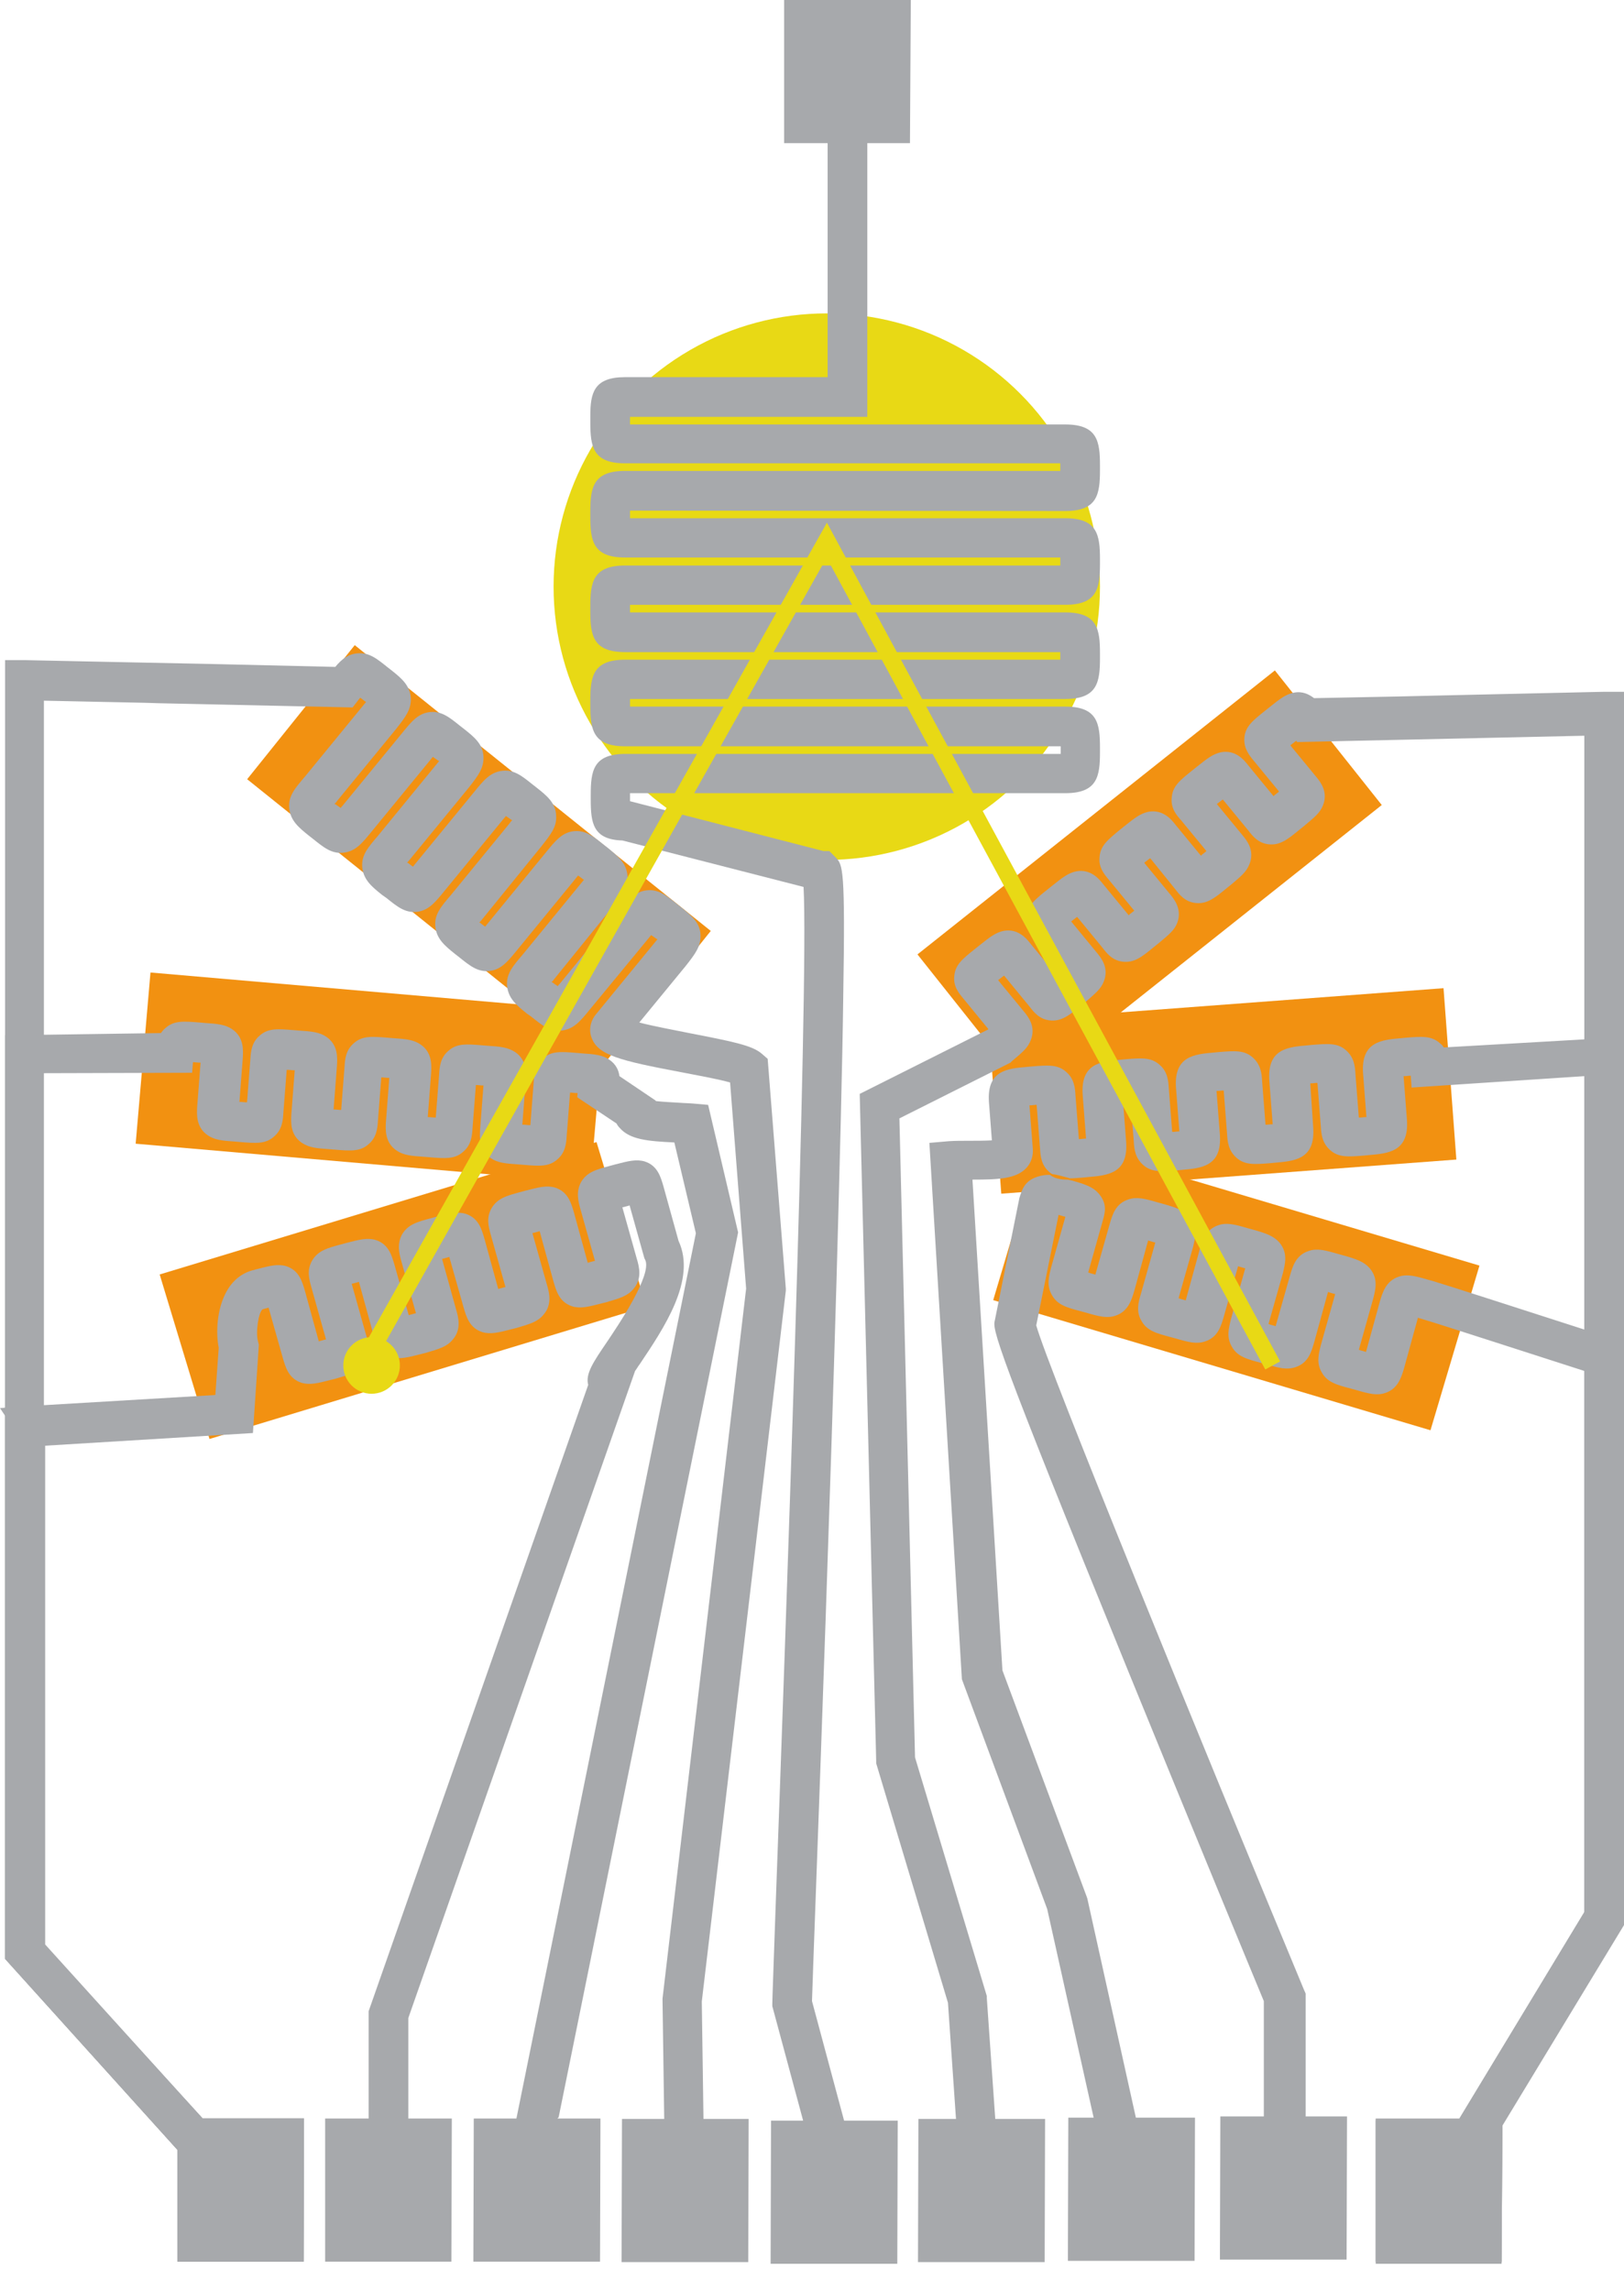 <?xml version="1.0" encoding="utf-8"?>
<!-- Generator: Adobe Illustrator 19.2.1, SVG Export Plug-In . SVG Version: 6.00 Build 0)  -->
<svg version="1.1" id="DEVICE:_x7B__x27_id_x27_:0_x7D_"
	 xmlns="http://www.w3.org/2000/svg" xmlns:xlink="http://www.w3.org/1999/xlink" x="0px" y="0px" viewBox="0 0 384.6 542.5"
	 style="enable-background:new 0 0 384.6 542.5;" xml:space="preserve">
<style type="text/css">
	.st0{fill:#E8D915;}
	.st1{fill:#F29111;}
	.st2{fill:#A7A9AC;}
	.st3{fill:none;stroke:#E8D915;stroke-width:4;stroke-miterlimit:10;}
</style>
<g id="HEATER:_x7B__x27_resistance_x27_:60_x7D_">
	<circle id="CHROME:_chromicv" class="st0" cx="195.8" cy="138.9" r="64.7"/>
</g>
<g id="HEATER:_x7B__x27_resistance_x27_:30_x7D__5_">
	
		<rect id="CHROME:_Arm" x="93" y="148.5" transform="matrix(0.626 -0.78 0.78 0.626 -115.516 164.075)" class="st1" width="40.7" height="108.1"/>
</g>
<g id="HEATER:_x7B__x27_resistance_x27_:30_x7D__4_">
	
		<rect id="CHROME:_Arm_1_" x="67.4" y="201.1" transform="matrix(8.624594e-02 -0.996 0.996 8.624594e-02 -173.981 320.584)" class="st1" width="40.7" height="108.1"/>
</g>
<g id="HEATER:_x7B__x27_resistance_x27_:30_x7D__3_">
	
		<rect id="CHROME:_Arm_2_" x="41.4" y="285.2" transform="matrix(0.957 -0.29 0.29 0.957 -84.513 40.826)" class="st1" width="108.1" height="40.7"/>
</g>
<g id="HEATER:_x7B__x27_resistance_x27_:30_x7D__2_">
	
		<rect id="CHROME:_Arm_3_" x="218.2" y="187.8" transform="matrix(0.783 -0.622 0.622 0.783 -70.386 214.648)" class="st1" width="108.1" height="40.7"/>
</g>
<g id="HEATER:_x7B__x27_resistance_x27_:30_x7D__1_">
	
		<rect id="CHROME:_Arm_4_" x="235.5" y="238" transform="matrix(0.997 -7.472646e-02 7.472646e-02 0.997 -18.495 22.361)" class="st1" width="108.1" height="40.7"/>
</g>
<g id="HEATER:_x7B__x27_resistance_x27_:30_x7D_">
	
		<rect id="CHROME:_Arm_5_" x="272.7" y="249.8" transform="matrix(0.285 -0.958 0.958 0.285 -81.816 497.89)" class="st1" width="40.7" height="108.1"/>
</g>
<path id="JOULE:__x7B__x27_resistance_x27_:30_x7D__2_" class="st2" d="M384.6,317.8v137.5l-28.8,47.5l-0.2,32.7h-29.8v-33.9h19.8
	l29.6-48.9V324.6c-9.1-2.9-34.3-11.1-38.1-12.2l-1-0.3c-0.1,0-0.2-0.1-0.3-0.1l-3.3,12c-0.6,2-1.4,4.8-4.4,5.8c-2,0.7-3.9,0.2-7-0.7
	l-1.1-0.3c-3.4-0.9-5.7-1.5-7-3.9c-1.3-2.2-0.7-4.4-0.2-6.4l3.4-12.1c-0.1,0-0.2-0.1-0.4-0.1l-1-0.3c-0.1,0-0.2-0.1-0.3-0.1l-3.3,12
	c-0.6,2-1.3,4.8-4.4,5.8c-2.1,0.7-3.9,0.2-7-0.7l-1.1-0.3c-3.4-0.9-5.7-1.5-7-3.9c-1.3-2.2-0.7-4.4-0.2-6.4l3.4-12.1
	c-0.1,0-0.2-0.1-0.4-0.1l-1-0.3c-0.1,0-0.2-0.1-0.3-0.1l-3.4,12c-0.6,2-1.3,4.8-4.4,5.8c-2,0.7-3.9,0.2-7-0.7l-1.1-0.3
	c-3.4-0.9-5.7-1.5-7-3.9c-1.3-2.2-0.7-4.4-0.1-6.4l3.4-12.1c-0.1,0-0.2-0.1-0.4-0.1l-1-0.3c-0.1,0-0.2-0.1-0.3-0.1l-3.3,12
	c-0.6,2-1.4,4.8-4.4,5.8c-2,0.7-3.9,0.2-7-0.7l-1.1-0.3c-3.4-0.9-5.7-1.5-7-3.9c-1.3-2.2-0.7-4.4-0.2-6.4l3.4-12.1
	c-0.1,0-0.2-0.1-0.4-0.1l-1-0.3c-0.1,0-0.1,0-0.2-0.1l-5.3,26.2c2.8,10.1,39.1,98.8,63.4,157.3l0.4,0.9v29.1h9.8l-0.1,33.9h-30
	l0.1-33.9h10.3v-27.3c-2.5-6-17.3-41.8-31.9-77.6c-31.9-78.2-32.4-81.4-31.8-83.6l5.8-28.9c0.6-2,1.2-4.1,4.3-5.1
	c1-0.3,2-0.5,3.1-0.4v0.1c1.2,0.8,2.5,1,4.1,1l0.9,0.2c3.2,0.9,5,1.5,6.4,3.1c2.1,2.5,1.5,4.5,0.9,6.6l-3.4,12.1
	c0.1,0,0.2,0,0.3,0.1l1.1,0.3c0.1,0,0.2,0.1,0.3,0.1l3.4-12c0.6-2,1.3-4.8,4.4-5.8c2-0.7,3.9-0.2,7,0.7l1.1,0.3
	c3.2,0.9,5,1.5,6.4,3.1c2.1,2.5,1.3,5.2,0.8,7.3l-3.4,12c0.1,0,0.2,0,0.3,0.1l1.1,0.3c0.1,0,0.2,0.1,0.3,0.1l3.3-12
	c0.6-2,1.4-4.8,4.4-5.8c2-0.7,3.9-0.2,7,0.7l1.1,0.3c3.2,0.9,5,1.5,6.4,3.1c2.1,2.5,1.3,5.2,0.8,7.3l-3.4,12c0.1,0,0.2,0,0.3,0.1
	l1.1,0.3c0.1,0,0.2,0.1,0.3,0.1l3.4-12c0.6-2,1.3-4.8,4.4-5.8c2-0.7,3.9-0.2,7,0.7l1.1,0.3c3.2,0.9,5,1.5,6.4,3.1
	c2.1,2.5,1.3,5.2,0.8,7.2l-3.4,12.1c0.1,0,0.2,0,0.3,0.1l1.1,0.3c0.1,0,0.2,0.1,0.3,0.1l3.3-12c0.6-2,1.4-4.8,4.4-5.8
	c2-0.7,3.9-0.2,7,0.7l1.1,0.3c3.4,1,23.5,7.5,35.6,11.4C380.4,316.4,384.1,317.7,384.6,317.8z"/>
<path id="JOULE:__x7B__x27_resistance_x27_:30_x7D__1_" class="st2" d="M384.6,245.2v210.2l-28.8,47.5l-0.2,32.7h-29.8v-33.9h19.8
	l29.6-48.9v-198l-40.9,2.7l-0.2-2.8c-0.1,0-0.2,0-0.3,0l-1,0.1c-0.1,0-0.3,0-0.4,0l0.8,10.4c0.5,7.5-4.4,7.9-9.1,8.3l-1,0.1
	c-3.8,0.3-6.1,0.5-8.1-1.3c-1.9-1.7-2.1-3.8-2.2-5.6l-0.8-10.3c-0.1,0-0.2,0-0.3,0l-1,0.1c-0.1,0-0.3,0-0.4,0L311,267
	c0.5,7.5-4.4,7.9-9.1,8.3l-1,0.1c-3.8,0.3-6.1,0.5-8.1-1.3c-1.9-1.7-2.1-3.8-2.2-5.6l-0.8-10.3c-0.1,0-0.2,0-0.3,0l-1,0.1
	c-0.1,0-0.3,0-0.4,0l0.8,10.4c0.5,7.5-4.4,7.9-9.1,8.3l-1,0.1c-3.8,0.3-6.1,0.5-8.1-1.3c-1.9-1.7-2.1-3.8-2.2-5.6l-0.8-10.3
	c-0.1,0-0.2,0-0.3,0l-1.1,0.1c-0.1,0-0.3,0-0.4,0l0.8,10.4c0.5,7.5-4.4,7.9-9.1,8.3l-1,0.1c-1.2,0.1-2.3,0.2-3.3,0.2l-0.2-0.1
	c-1.6-0.4-2.8-0.8-3.9-0.9l0,0c-0.2-0.1-0.5-0.3-0.7-0.5c-1.9-1.6-2.1-3.8-2.2-5.6l-0.8-10.3c-0.1,0-0.2,0-0.3,0l-1,0.1
	c-0.1,0-0.3,0-0.4,0l0.8,10.4c0.1,1.6-0.4,3.2-1.5,4.4c-2.4,2.6-6.5,2.8-12.8,2.8l7.1,116.2l20,53.7l0.1,0.3l11.5,51.9h14l-0.1,33.9
	h-30l0.1-33.9h6L248,452l-20.2-54.4l-7.7-127l4.6-0.4c1.5-0.1,3.2-0.1,5.1-0.1c1.4,0,3.5,0,5.1-0.1l-0.7-9.1
	c-0.5-7.5,4.4-7.9,9.1-8.3l1.1-0.1c3.8-0.3,6.1-0.5,8.1,1.3c1.9,1.6,2.1,3.8,2.2,5.6l0.8,10.3c0.1,0,0.2,0,0.3,0l1-0.1
	c0.1,0,0.3,0,0.4,0l-0.8-10.4c-0.5-7.5,4.4-7.9,9.1-8.3l1-0.1c3.8-0.3,6.1-0.5,8.1,1.3c1.9,1.6,2.1,3.8,2.2,5.6l0.8,10.3
	c0.1,0,0.2,0,0.3,0l1-0.1c0.1,0,0.3,0,0.4,0l-0.8-10.4c-0.5-7.5,4.4-7.9,9.1-8.3l1-0.1c3.8-0.3,6.1-0.5,8.1,1.3
	c1.9,1.7,2.1,3.8,2.2,5.6l0.8,10.3c0.1,0,0.2,0,0.3,0l1-0.1c0.1,0,0.3,0,0.4,0l-0.8-10.4c-0.5-7.5,4.4-7.9,9.1-8.3l1-0.1
	c3.8-0.3,6.1-0.5,8.1,1.3c1.9,1.7,2.1,3.8,2.2,5.6l0.8,10.3c0.1,0,0.2,0,0.3,0l1.1-0.1c0.1,0,0.3,0,0.4,0l-0.8-10.4
	c-0.5-7.5,4.4-7.9,9.1-8.3l1-0.1c3.8-0.3,6.1-0.5,8.1,1.3c0.4,0.3,0.7,0.6,0.9,1l33.1-1.9L384.6,245.2z"/>
<path id="JOULE:__x7B__x27_resistance_x27_:30_x7D_" class="st2" d="M384.6,164.7v291.1l-28.8,47.5l-0.2,32.7h-29.8v-33.9h19.8
	l29.6-48.9v-279l-68,1.5l-0.2-0.3c-0.1,0.1-0.2,0.1-0.3,0.2l-0.9,0.7c-0.1,0-0.1,0.1-0.2,0.2l6,7.3c1.1,1.3,3,3.7,1.7,6.9
	c-0.7,1.8-2,2.8-4.5,4.9l-1,0.8c-2.9,2.4-4.7,3.8-7.4,3.5c-2.5-0.3-3.8-2-4.8-3.3l-6-7.3c-0.1,0.1-0.2,0.1-0.3,0.2l-0.9,0.7
	c-0.1,0-0.1,0.1-0.2,0.2l6,7.3c1.1,1.3,3,3.7,1.7,6.9c-0.7,1.8-1.9,2.8-4.4,4.9l-1,0.8c-2.9,2.4-4.7,3.8-7.4,3.5
	c-2.5-0.3-3.8-2-4.8-3.3l-5.9-7.3c-0.1,0.1-0.2,0.1-0.3,0.2l-0.9,0.7c-0.1,0-0.1,0.1-0.2,0.2l6,7.3c1.1,1.3,3,3.7,1.8,6.9
	c-0.7,1.8-2,2.8-4.5,4.9l-1,0.8c-2.9,2.4-4.7,3.8-7.4,3.5c-2.5-0.3-3.8-2-4.8-3.3l-6-7.3c-0.1,0.1-0.2,0.1-0.3,0.2l-0.9,0.7
	c-0.1,0-0.1,0.1-0.2,0.2l6,7.3c1.1,1.3,3,3.7,1.7,6.9c-0.7,1.8-2,2.8-4.4,4.9l-1,0.8c-2.9,2.4-4.7,3.8-7.4,3.5
	c-2.5-0.3-3.8-2-4.8-3.3l-6-7.3c-0.1,0.1-0.2,0.1-0.3,0.2l-0.9,0.7c-0.1,0-0.1,0.1-0.2,0.2l6,7.3c1.1,1.3,3,3.7,1.7,6.9
	c-0.7,1.8-1.9,2.8-4.4,4.9l-0.4,0.4L213,264.8l3.7,151.3l17,56.5v0.5l2,28.6h11.8l-0.1,33.9h-30l0.1-33.9h8.9l-1.9-27.5l-17-56.7
	v-0.6L203.6,259l30.5-15.3l-5.9-7.2c-1-1.2-2.5-2.9-2.2-5.4c0.2-2.7,2-4.1,5-6.5l1-0.8c2.5-2,3.8-3,5.7-3.4c3.4-0.6,5.4,1.8,6.4,3.1
	l6,7.3c0.1-0.1,0.1-0.1,0.2-0.2l0.9-0.7c0.1-0.1,0.2-0.1,0.2-0.2l-6-7.3c-1-1.2-2.5-2.9-2.2-5.4c0.2-2.7,2-4.1,5-6.5l1-0.8
	c2.5-2,3.8-3,5.7-3.4c3.4-0.6,5.4,1.8,6.4,3.1l6,7.3c0.1-0.1,0.2-0.1,0.2-0.2l0.9-0.7c0.1-0.1,0.2-0.1,0.2-0.2l-6-7.3
	c-1-1.2-2.5-2.9-2.2-5.4c0.2-2.7,2-4.1,4.9-6.5l1-0.8c2.5-2,3.8-3,5.7-3.4c3.4-0.6,5.4,1.8,6.4,3.1l6,7.3c0.1-0.1,0.2-0.1,0.2-0.2
	l0.9-0.7c0.1-0.1,0.1-0.1,0.2-0.2l-6-7.3c-1.1-1.2-2.5-2.9-2.2-5.4c0.2-2.7,2-4.1,5-6.5l1-0.8c2.5-2,3.8-3,5.7-3.4
	c3.4-0.6,5.4,1.8,6.4,3.1l6,7.3c0.1-0.1,0.2-0.1,0.2-0.2l0.9-0.7c0.1-0.1,0.1-0.1,0.2-0.2l-6-7.3c-1-1.2-2.4-2.9-2.2-5.4
	c0.2-2.7,2-4.1,5-6.5l1-0.8c2.5-2,3.8-3,5.7-3.4c2.1-0.4,3.6,0.4,4.8,1.3l20.2-0.4l12.7-0.3l31-0.7l4.6-0.1h4.9V164.7z"/>
<path id="JOULE:__x7B__x27_resistance_x27_:60_x7D_" class="st2" d="M149.2,120.9v1.8h103.1c7.6,0,8.2,4,8.2,9.7v1.1
	c0,5.7-0.6,9.7-8.2,9.7H149.2v1.8h103.1c7.6,0,8.2,4,8.2,9.7v1.1c0,5.7-0.6,9.7-8.2,9.7H149.2v1.8h103.1c7.6,0,8.2,4,8.2,9.7v1.1
	c0,5.7-0.6,9.7-8.2,9.7H149.2v1.9l45.8,11.8h1.4l1.5,1.5c1.7,1.8,2.3,2.4,1.8,32.9c-0.2,16-0.8,38.7-1.6,67.5
	c-1.5,51.8-3.7,112.5-4.9,145.1c-0.5,13-0.8,22.7-0.9,25.3l7.6,28.3h12.7l-0.1,33.9h-30l0.1-33.9h7.6l-7.3-27.1v-0.6
	c0-1,0.3-8.7,0.9-26.2c2-54.4,7.8-215.1,6.5-238.2l-42.9-11c-7-0.2-7.5-4.2-7.5-9.7v-1.1c0-5.7,0.6-9.7,8.2-9.7h103.1v-1.8H148
	c-7.6,0-8.2-4-8.2-9.7v-1.1c0-5.7,0.6-9.7,8.2-9.7h103.1v-1.8H148c-7.6,0-8.2-4-8.2-9.7v-1.1c0-5.7,0.6-9.7,8.2-9.7h103.1V132H148
	c-7.6,0-8.2-4-8.2-9.7v-1.1c0-5.7,0.6-9.7,8.2-9.7h103.1v-1.8H148c-7.6,0-8.2-4-8.2-9.7v-1.5c0-5.4,0.8-9.2,8.2-9.2h48V33.9h-10.3V0
	h30l-0.2,33.9h-10.1v64.8h-56.2v1.8h103.1c7.6,0,8.2,4,8.2,9.7v1.1c0,5.7-0.6,9.7-8.2,9.7L149.2,120.9L149.2,120.9z"/>
<path id="JOULE:__x7B__x27_resistance_x27_:30_x7D__3_" class="st2" d="M186.1,305.6l-19.9,168.3l0.4,27.8h10.7l-0.1,33.9h-30
	l0.1-33.9h10l-0.4-28.2v-0.3l19.8-168.1l-3.8-48.8c-2.8-0.8-7.8-1.7-11.4-2.4c-14.9-2.8-19.9-4.1-21.4-8.2c-0.7-1.8-0.3-3.9,1-5.5
	l14.1-17.2c0.2-0.2,0.3-0.4,0.5-0.6c0,0-0.1-0.1-0.2-0.1l-1-0.7c-0.1-0.1-0.2-0.1-0.3-0.2c-0.2,0.2-0.3,0.4-0.4,0.5L139.7,239
	c-2.2,2.7-3.8,4.7-6.7,5c-2.8,0.3-4.7-1.3-7.2-3.3l-1-0.7c-2.5-2-4.4-3.6-4.7-6.5c-0.3-2.9,1.4-4.8,3.7-7.5l14-17.1
	c0.2-0.2,0.3-0.4,0.5-0.6c0,0-0.1-0.1-0.2-0.1l-0.9-0.7c-0.1-0.1-0.2-0.1-0.3-0.2c-0.2,0.2-0.3,0.4-0.4,0.5l-14,17.1
	c-2.2,2.7-3.8,4.7-6.6,5c-2.8,0.3-4.7-1.3-7.2-3.3l-0.9-0.7c-2.5-2-4.4-3.6-4.7-6.5c-0.3-2.9,1.4-4.8,3.7-7.5l14-17.1
	c0.1-0.2,0.3-0.4,0.5-0.6c-0.1,0-0.1-0.1-0.2-0.1l-1-0.7c-0.1-0.1-0.2-0.1-0.3-0.2c-0.1,0.2-0.3,0.4-0.4,0.5l-14.1,17.2
	c-2.2,2.7-3.8,4.7-6.6,5c-2.8,0.3-4.7-1.3-7.2-3.3l-1-0.7c-2.5-2-4.4-3.6-4.7-6.5c-0.3-2.9,1.4-4.8,3.7-7.5l14-17.1
	c0.2-0.2,0.3-0.4,0.5-0.6c0,0-0.1-0.1-0.2-0.1l-1-0.7c-0.1-0.1-0.2-0.1-0.3-0.2c-0.2,0.2-0.3,0.4-0.4,0.5L88,196.9
	c-2.2,2.7-3.8,4.7-6.7,5c-2.8,0.3-4.7-1.3-7.2-3.3l-0.9-0.7c-2.5-2-4.4-3.6-4.7-6.5c-0.3-2.9,1.4-4.8,3.7-7.5l14-17.1
	c0.2-0.2,0.3-0.4,0.5-0.6c0,0-0.1-0.1-0.2-0.1l-0.9-0.7c-0.1-0.1-0.2-0.1-0.3-0.2c-0.2,0.2-0.3,0.4-0.4,0.5l-1.4,1.8l-46-1l-3.2-0.1
	l-23.9-0.5v294.4L48,501.6h24l-0.1,33.9H42V509L1.2,463.8V335.2L0,333.4l1.2-0.1v-177H6l4.6,0.1l24,0.5l14.8,0.3l30,0.7
	c1.5-1.8,3-3,5.2-3.2c2.8-0.3,4.7,1.3,7.2,3.3l0.9,0.7c2.4,1.9,4.4,3.6,4.6,6.6c0.1,2.7-1.3,4.5-3.5,7.3l-14.1,17.2
	c-0.1,0.2-0.3,0.4-0.5,0.5c0.1,0.1,0.1,0.1,0.2,0.1l1,0.7c0.1,0.1,0.2,0.1,0.3,0.2c0.1-0.2,0.3-0.4,0.4-0.5l14.1-17.2
	c2.2-2.7,3.8-4.7,6.6-5c2.8-0.3,4.7,1.3,7.2,3.3l0.9,0.7c2.4,1.9,4.5,3.6,4.6,6.6c0.1,2.7-1.3,4.5-3.5,7.3l-14.1,17.2
	c-0.2,0.2-0.3,0.4-0.5,0.5c0.1,0.1,0.1,0.1,0.2,0.1l0.9,0.7c0.1,0.1,0.2,0.1,0.3,0.2c0.2-0.2,0.3-0.4,0.4-0.5l14.1-17.2
	c2.2-2.7,3.8-4.7,6.7-5c2.8-0.3,4.7,1.3,7.2,3.3l0.9,0.7c2.4,1.9,4.5,3.6,4.6,6.6c0.2,2.7-1.3,4.5-3.5,7.3L114,217.9
	c-0.2,0.2-0.3,0.4-0.5,0.5c0.1,0.1,0.1,0.1,0.2,0.1l0.9,0.7c0.1,0.1,0.2,0.1,0.3,0.2c0.2-0.2,0.3-0.4,0.4-0.5l14-17.1
	c2.2-2.7,3.8-4.7,6.6-5s4.7,1.3,7.2,3.3l0.9,0.7c2.4,2,4.4,3.6,4.6,6.6c0.1,2.7-1.3,4.5-3.5,7.3l-14,17.3c-0.1,0.2-0.3,0.4-0.5,0.5
	c0.1,0,0.1,0.1,0.2,0.1l1,0.7c0.1,0.1,0.2,0.1,0.3,0.2c0.1-0.2,0.3-0.4,0.4-0.5l14.1-17.2c2.2-2.7,3.8-4.7,6.6-5s4.7,1.3,7.2,3.3
	l0.9,0.7c2.4,2,4.5,3.6,4.6,6.6c0.1,2.7-1.3,4.5-3.5,7.3l-11,13.4c3.4,0.9,8.4,1.8,11.8,2.5c10.3,2,14.8,2.9,17.1,4.8l1.5,1.3
	l4.3,54.4L186.1,305.6z"/>
<path id="JOULE:__x7B__x27_resistance_x27_:30_x7D__4_" class="st2" d="M132,501.6h10.2l-0.1,33.9h-30l0.1-33.9h10.1L164.8,292
	l-5.1-21.5c-6.4-0.3-10.5-0.7-12.9-3.4c-0.3-0.3-0.6-0.7-0.8-1.1l-9.3-6.2l0.1-1c-0.1,0-0.3,0-0.4,0l-1.1-0.1c-0.1,0-0.2,0-0.3,0
	l-0.8,10.3c-0.1,1.7-0.3,3.9-2.2,5.5c-2,1.8-4.3,1.6-8,1.3l-1.2-0.1c-3.2-0.2-5-0.4-6.6-1.5c-2.8-1.9-2.6-5-2.5-6.8l0.8-10.4
	c-0.1,0-0.2,0-0.4,0l-1.1-0.1c-0.1,0-0.2,0-0.3,0l-0.8,10.3c-0.1,1.7-0.3,3.9-2.2,5.5c-2,1.8-4.3,1.6-8,1.3l-1.2-0.1
	c-3.2-0.2-5-0.4-6.6-1.5c-2.8-1.9-2.6-5-2.5-6.8l0.8-10.4c-0.1,0-0.2,0-0.4,0l-1.2-0.1c-0.1,0-0.2,0-0.3,0l-0.8,10.3
	c-0.1,1.7-0.3,3.9-2.2,5.5c-2,1.8-4.3,1.6-8,1.3l-1.2-0.1c-3.2-0.2-4.9-0.4-6.6-1.5c-2.8-1.9-2.6-4.9-2.5-6.8l0.8-10.4
	c-0.1,0-0.2,0-0.4,0l-1.2-0.1c-0.1,0-0.2,0-0.3,0l-0.8,10.3c-0.1,1.7-0.3,3.9-2.2,5.5c-2,1.8-4.3,1.6-8,1.3l-1.1-0.1
	c-3.2-0.2-5-0.4-6.6-1.5c-2.8-1.9-2.6-5-2.5-6.8l0.8-10.4c-0.1,0-0.2,0-0.4,0l-1.2-0.1c-0.1,0-0.2,0-0.2,0l-0.2,2.5L10,254.1v206.1
	l38,41.4h24l-0.1,33.9H42V509L1.2,463.8V245.1l9.3-0.1l27.6-0.4c0.3-0.4,0.6-0.8,1.1-1.2c2-1.8,4.3-1.6,8.1-1.3l1.1,0.1
	c3.2,0.2,5,0.4,6.6,1.5c2.8,1.9,2.6,5,2.5,6.8l-0.8,10.4c0.1,0,0.2,0,0.4,0l1.1,0.1c0.1,0,0.2,0,0.3,0l0.8-10.3
	c0.1-1.7,0.3-3.9,2.2-5.5c2-1.8,4.3-1.6,8-1.3l1.2,0.1c3.2,0.2,5,0.4,6.6,1.5c2.8,1.9,2.6,5,2.5,6.8L79,262.7c0.1,0,0.2,0,0.4,0
	l1.1,0.1c0.1,0,0.2,0,0.3,0l0.8-10.3c0.1-1.7,0.3-3.9,2.2-5.5c2-1.8,4.3-1.6,8-1.3l1.2,0.1c3.2,0.2,5,0.4,6.6,1.5
	c2.8,1.9,2.6,5,2.5,6.8l-0.8,10.4c0.1,0,0.2,0,0.4,0l1.2,0.1c0.1,0,0.2,0,0.3,0l0.8-10.3c0.1-1.7,0.3-3.9,2.2-5.5
	c2-1.8,4.3-1.6,8-1.3l1.2,0.1c3.2,0.2,4.9,0.4,6.6,1.5c2.8,1.9,2.6,5,2.5,6.8l-0.8,10.4c0.1,0,0.2,0,0.4,0l1.2,0.1
	c0.1,0,0.2,0,0.3,0l0.8-10.3c0.1-1.7,0.3-3.9,2.2-5.5c2-1.8,4.3-1.6,8-1.3l1.1,0.1c3.2,0.2,5,0.4,6.6,1.5s2.2,2.5,2.4,3.9l8.6,5.8
	v0.1c1.7,0.2,4.1,0.3,5.6,0.4c1.2,0.1,2.4,0.1,3.4,0.2l3.4,0.3l7.1,30.2l-42.5,209.5L132,501.6z"/>
<path id="JOULE:__x7B__x27_resistance_x27_:30_x7D__5_" class="st2" d="M151.5,323c-0.4,0.5-0.7,1.1-1.1,1.6L96.7,477.8v23.8H107
	l-0.1,33.9H77v-33.9h10.3v-25.4l52-148.3c-0.7-2.6,1.2-5.4,4.4-10.1c2.7-4,10.8-16,9.1-19.5l-0.2-0.4l-3.5-12.5
	c-0.1,0-0.2,0.1-0.3,0.1l-1.1,0.3c-0.1,0-0.2,0-0.3,0.1l3.4,12.1c0.6,2,1.3,4.8-0.8,7.2c-1.4,1.7-3.3,2.2-6.3,3.1l-1.2,0.3
	c-3.1,0.8-5,1.3-7,0.7c-3.1-1-3.8-3.8-4.4-5.8l-3.3-12c-0.1,0-0.2,0.1-0.3,0.1l-1.1,0.3c-0.1,0-0.2,0-0.3,0.1l3.4,12.1
	c0.6,2,1.3,4.8-0.8,7.2c-1.4,1.7-3.3,2.2-6.3,3.1l-1.2,0.3c-3.1,0.8-5,1.3-7,0.7c-3.1-1-3.8-3.8-4.4-5.8l-3.4-12
	c-0.1,0-0.2,0.1-0.3,0.1L105,298c-0.1,0-0.2,0-0.3,0.1L108,310c0.6,2,1.3,4.8-0.8,7.2c-1.4,1.7-3.3,2.2-6.3,3.1l-1.2,0.3
	c-3.1,0.8-5,1.3-7,0.7c-3.1-1-3.8-3.8-4.4-5.8l-3.3-12c-0.1,0-0.2,0.1-0.3,0.1l-1.1,0.3c-0.1,0-0.2,0-0.3,0.1l3.4,12.1
	c0.6,2,1.3,4.8-0.8,7.2c-1.4,1.7-3.3,2.2-6.3,3.1l-1.2,0.3c-3.1,0.8-5,1.3-7,0.7c-3.1-1-3.8-3.8-4.4-5.8l-3.4-12
	c-0.1,0-0.2,0.1-0.3,0.1l-1.1,0.3c-1,0.7-1.7,5.5-1.1,7.6l0.2,0.8l-1.4,20.9l-49.2,3v118.1L48,501.6h24l-0.1,33.9H42V509L1.2,463.8
	V333.3l9.3-0.6l40.5-2.4l0.8-11.2c-0.7-3.4-0.5-9.2,1.9-13.4c1.4-2.5,3.5-4.2,6-4.9l1.1-0.3c3.1-0.8,5-1.3,7-0.7
	c3.1,1,3.8,3.8,4.4,5.8l3.3,12c0.1,0,0.2-0.1,0.3-0.1l1.1-0.3c0.1,0,0.2,0,0.3-0.1L73.8,305c-0.6-2.1-1.2-4.2,0.1-6.5
	c1.4-2.4,3.6-3,7-3.9l1.1-0.3c3.1-0.8,5-1.3,7-0.7c3.1,1,3.8,3.8,4.4,5.8l3.4,12c0.1,0,0.2-0.1,0.3-0.1l1.1-0.3c0.1,0,0.2,0,0.3-0.1
	l-3.4-12.1c-0.6-2.1-1.1-4.2,0.1-6.5c1.4-2.4,3.6-3,7-3.9l1.1-0.3c3.1-0.8,5-1.3,7-0.7c3.1,1,3.8,3.8,4.4,5.8l3.3,12
	c0.1,0,0.2-0.1,0.3-0.1l1.1-0.3c0.1,0,0.2,0,0.3-0.1l-3.4-12.1c-0.6-2.1-1.2-4.2,0.1-6.5c1.4-2.4,3.6-3,7-3.9l1.1-0.3
	c3.1-0.8,5-1.3,7-0.7c3.1,1,3.8,3.8,4.4,5.8l3.3,12c0.1,0,0.2-0.1,0.3-0.1l1.1-0.3c0.1,0,0.2,0,0.3-0.1l-3.4-12.1
	c-0.6-2.1-1.1-4.2,0.1-6.5c1.4-2.4,3.6-3,7-3.9l1.1-0.3c3.1-0.8,5-1.3,7-0.7c3.1,1,3.8,3.8,4.4,5.8l3.6,13
	C165,303,157.2,314.5,151.5,323z"/>
<circle id="BI:_Start" class="st0" cx="88" cy="323.3" r="6.7"/>
<polyline id="CP:_Circuit_Path" class="st3" points="301.4,323.3 195.8,127.9 85.9,323.3 "/>
</svg>
